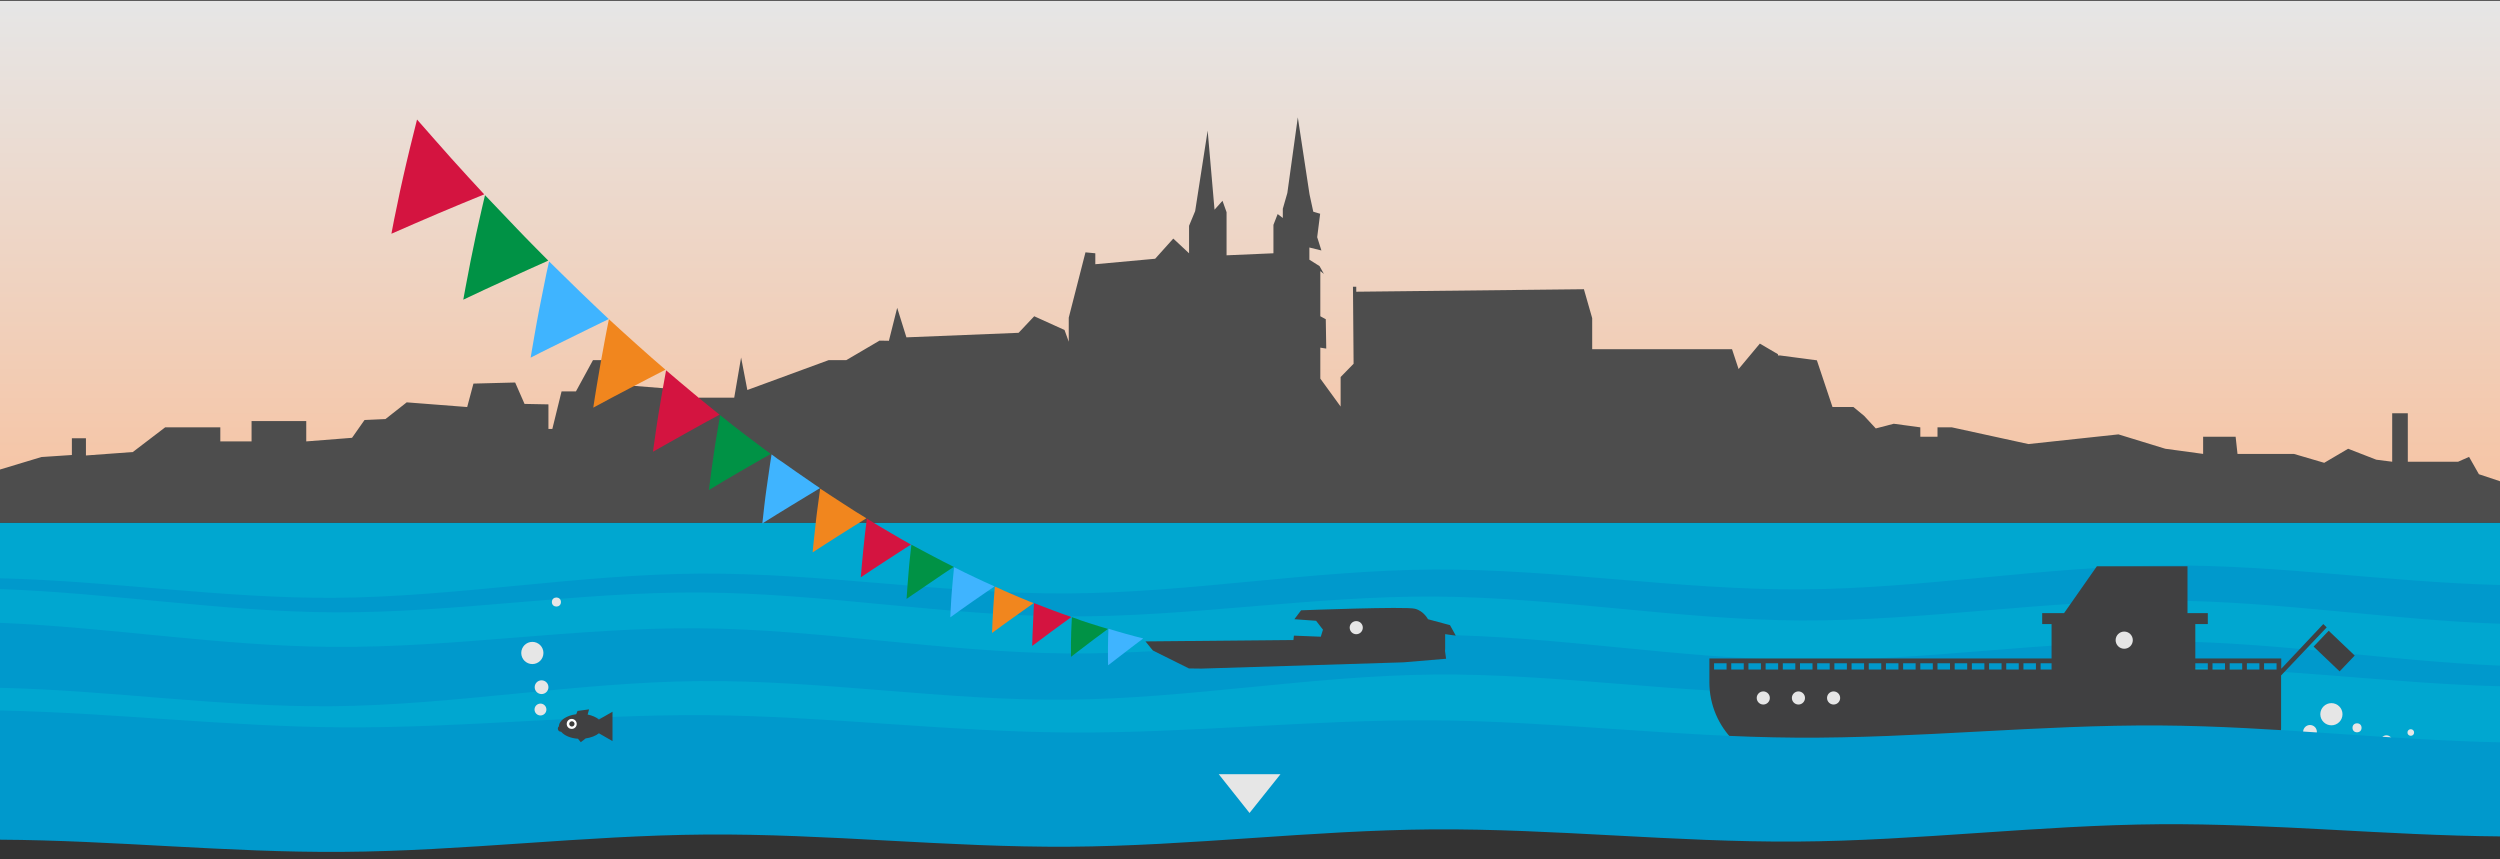 <?xml version="1.0" encoding="utf-8"?>
<!-- Generator: Adobe Illustrator 17.1.0, SVG Export Plug-In . SVG Version: 6.00 Build 0)  -->
<!DOCTYPE svg PUBLIC "-//W3C//DTD SVG 1.1//EN" "http://www.w3.org/Graphics/SVG/1.1/DTD/svg11.dtd">
<svg version="1.1" xmlns="http://www.w3.org/2000/svg" xmlns:xlink="http://www.w3.org/1999/xlink" x="0px" y="0px"
	 viewBox="0 0 1600 550" enable-background="new 0 0 1600 550" xml:space="preserve">
<rect x="0" y="0" width="1600" height="550" fill="#333333" stroke="none"/>
<g id="bg">
</g>
<g id="bg-sky">
</g>
<g id="city">
</g>
<g id="river">
</g>
<g id="on-river">
</g>
<g id="river-fg">
	<g>
		<rect y="334.5" fill="#00A7D0" width="1600" height="178"/>
	</g>
	<linearGradient id="SVGID_1_" gradientUnits="userSpaceOnUse" x1="800" y1="333.5" x2="800" y2="0.5">
		<stop  offset="0" style="stop-color:#F7C2A0"/>
		<stop  offset="1" style="stop-color:#E6E6E6"/>
	</linearGradient>
	<rect y="0.5" fill="url(#SVGID_1_)" width="1600" height="333"/>
	<polygon fill="#4D4D4D" points="1586.5,303.5 1580.2,292.4 1573.2,295.5 1541,295.5 1541,264.5 1531,264.5 1531,295.5 
		1520.8,294.2 1502.8,287.2 1487.5,296.2 1468.1,290.5 1432,290.5 1430.8,279.5 1410,279.5 1410,290.5 1385.8,287.2 1355.8,278 
		1298.2,284.2 1249.2,273.5 1240,273.5 1240,279.5 1229,279.5 1229,273.5 1212,271.2 1200.5,274.2 1193,266.1 1186.2,260.5 
		1172.8,260.5 1162.8,230.6 1139.3,227.5 1137.9,227.5 1137.9,226.7 1126.3,219.9 1112.7,236.2 1108.5,223.5 1019,223.5 1019,203.6 
		1013.7,185.1 868,186.7 868,183.5 865.9,183.5 866.3,232.8 858,241.3 858,260.2 845,242.3 845,222.5 848.8,223.1 848.5,204.3 
		845,202.4 845,173.5 847.3,175.3 844.5,170.3 838,166.2 838,158.4 845.7,160.3 843,151.8 844.9,136.8 840.5,135.5 838.1,124.4 
		830.6,75.1 823.9,123.5 821,133.6 821,139.5 817.7,137 815,143.9 815,162.1 785,163.4 785,135.8 782.4,128.5 777.3,134.2 
		772.9,83.6 764.9,135.1 761,144.5 761,162.1 750.9,152.7 739.3,165.6 701,169.1 701,162.1 694.7,161.5 684,203.3 684,218.7 
		681.3,211.2 661.9,202.4 651.9,213 580.1,215.9 574.2,197 568.9,218.1 562.9,218 541.6,230.5 530.3,230.5 478.3,249.6 474.3,228.8 
		469.9,254.5 447.3,254.5 447.1,267.5 430,267.5 430,248.9 401.3,246.6 397,230.5 379.5,230.5 368.6,250.5 359.4,250.5 353.5,274.5 
		351,274.5 351,258.8 335.7,258.5 329.7,244.8 303,245.5 299,260.5 260.3,257.5 246.7,268.2 233.3,268.8 225.3,280.2 196,282.5 
		196,269.5 161,269.5 161,282.5 141,282.5 141,273.5 105.7,273.5 85,289.3 55,291.5 55,280.5 46,280.5 46,291.2 26.5,292.5 0,300.5 
		0,334.5 1600,334.5 1600,308 	"/>
	<path fill="#0099CC" d="M448.5,379.2c78.2,0.4,156.4,14.9,234.6,15.3s156.6-13.1,234.8-12.7s156.4,14.9,234.6,15.3
		c78.2,0.4,156.6-13.1,234.8-12.7c70.9,0.4,141.8,12.3,212.7,14.8v-24.8c-70.9-1.8-141.8-12.9-212.7-12.5
		c-78.2,0.4-156.4,14.9-234.6,15.3s-156.6-13.1-234.8-12.7c-78.2,0.4-156.4,14.9-234.6,15.3s-156.6-13.1-234.8-12.7
		S292,382.1,213.7,382.6C142.5,383,71.2,371.8,0,370.1v6.9c71.2,2.5,142.4,14.5,213.7,14.9C291.9,392.3,370.2,378.7,448.5,379.2z"/>
	<path fill="#0099CC" d="M212.3,452c78.4-0.7,156.7-15.4,235.2-16.1s157,12.6,235.4,11.9s156.7-15.4,235.2-16.1s157,12.6,235.4,11.9
		c78.4-0.7,156.7-15.4,235.2-16.1c70.4-0.6,140.9,10,211.3,11.7V426c-70.4-2.9-140.8-14.8-211.2-15.5c-78.4-0.7-157,12.6-235.4,11.9
		c-78.4-0.7-156.7-15.4-235.2-16.1c-78.4-0.7-157,12.6-235.4,11.9s-156.7-15.4-235.2-16.1c-78.4-0.7-157,12.6-235.4,11.9
		C141.5,413.5,70.7,401.5,0,398.6v41.6C70.8,441.8,141.5,452.6,212.3,452z"/>
	<path fill="#404041" d="M769,427.9l129.1-4l27.4-2.3l-0.7-5l0.1-1.4v-9.3l6.8,0.9l-3.7-6.7l-14.1-3.8c0,0-2.6-5.2-8.3-6.7
		c-5.7-1.6-72.9,1-72.9,1l-4.3,5.7l13.9,1l4.4,5.7l-1.4,4.5l-17.2-0.7l-0.3,2.8l-94.7,0.9l4.7,5.8l23.1,11.5L769,427.9L769,427.9z"
		/>
	<g>
		<g>
			<g enable-background="new    ">
				<g>
					<defs>
						<polygon id="SVGID_5_" points="247.7,500.3 251.1,74.4 809.6,147.7 727.3,422.8 						"/>
					</defs>
					<clipPath id="SVGID_3_">
						<use xlink:href="#SVGID_5_"  overflow="visible"/>
					</clipPath>
					<g clip-path="url(#SVGID_3_)">
						<g>
							<g>
								<g>
									<path fill="#3FB4FF" d="M709.4,402.4c-0.1,2-0.1,4-0.2,6c0,2-0.1,3.9-0.1,5.9c0,1.9,0,3.9,0,5.8c0,1.9,0,3.8,0.1,5.7
										c1.9-1.5,3.8-2.9,5.7-4.4c1.9-1.5,3.8-2.9,5.6-4.3c1.9-1.4,3.7-2.9,5.6-4.3c1.9-1.4,3.7-2.8,5.6-4.2
										c-1.8-0.4-3.7-0.9-5.5-1.4c-1.8-0.5-3.7-1-5.5-1.5c-1.9-0.5-3.7-1-5.6-1.6C713.1,403.5,711.2,403,709.4,402.4"/>
									<path fill="#009245" d="M686,395c-0.1,2.2-0.2,4.3-0.3,6.5c-0.1,2.1-0.2,4.2-0.2,6.4c-0.1,2.1-0.1,4.2-0.1,6.3
										c0,2.1,0,4.1,0,6.2c2-1.5,4-3,6-4.6c2-1.5,4-3,5.9-4.5c2-1.5,3.9-3,5.9-4.4c2-1.5,3.9-2.9,5.9-4.4
										c-1.9-0.6-3.8-1.1-5.7-1.7c-1.9-0.6-3.8-1.2-5.7-1.8c-1.9-0.6-3.9-1.2-5.8-1.9C689.9,396.3,688,395.6,686,395"/>
									<path fill="#D41440" d="M661.8,386c-0.2,2.3-0.3,4.7-0.4,7c-0.1,2.3-0.2,4.6-0.3,6.9c-0.1,2.3-0.2,4.5-0.3,6.8
										c-0.1,2.2-0.1,4.5-0.2,6.7c2.1-1.6,4.2-3.2,6.3-4.7c2.1-1.6,4.2-3.1,6.3-4.7c2.1-1.5,4.2-3.1,6.3-4.6
										c2.1-1.5,4.2-3,6.2-4.5c-2-0.7-3.9-1.4-5.9-2.1c-2-0.7-4-1.4-6-2.2c-2-0.7-4-1.5-6-2.3C665.9,387.6,663.9,386.8,661.8,386"
										/>
									<path fill="#F1861E" d="M636.7,375.4c-0.2,2.5-0.4,5.1-0.6,7.6c-0.2,2.5-0.3,5-0.5,7.5c-0.1,2.5-0.3,4.9-0.4,7.4
										c-0.1,2.4-0.2,4.8-0.3,7.2c2.2-1.6,4.5-3.3,6.7-4.9c2.2-1.6,4.5-3.2,6.7-4.8c2.2-1.6,4.4-3.2,6.6-4.7
										c2.2-1.6,4.4-3.1,6.6-4.7c-2-0.8-4.1-1.6-6.1-2.5c-2.1-0.8-4.1-1.7-6.2-2.6c-2.1-0.9-4.2-1.8-6.3-2.7
										C640.9,377.2,638.8,376.3,636.7,375.4"/>
									<path fill="#3FB4FF" d="M610.6,363c-0.3,2.7-0.5,5.5-0.8,8.2c-0.2,2.7-0.5,5.4-0.7,8.1c-0.2,2.7-0.4,5.3-0.5,8
										c-0.2,2.6-0.3,5.2-0.4,7.8c2.4-1.7,4.8-3.4,7.1-5.1c2.4-1.7,4.7-3.3,7.1-5c2.4-1.6,4.7-3.3,7.1-4.9c2.3-1.6,4.7-3.2,7-4.8
										c-2.1-1-4.2-1.9-6.4-2.9c-2.1-1-4.3-2-6.4-3c-2.2-1-4.3-2.1-6.5-3.1C615,365.2,612.8,364.1,610.6,363"/>
									<path fill="#009245" d="M583.3,348.6c-0.3,3-0.7,5.9-1,8.9c-0.3,2.9-0.6,5.8-0.8,8.7c-0.3,2.9-0.5,5.8-0.7,8.6
										c-0.2,2.8-0.4,5.7-0.6,8.5c2.5-1.8,5.1-3.5,7.6-5.2c2.5-1.7,5-3.4,7.6-5.2c2.5-1.7,5-3.4,7.5-5.1c2.5-1.7,5-3.3,7.5-5
										c-2.2-1.1-4.4-2.2-6.7-3.4c-2.2-1.1-4.5-2.3-6.7-3.5c-2.3-1.2-4.5-2.4-6.8-3.6C587.9,351.1,585.6,349.9,583.3,348.6"/>
									<path fill="#D41440" d="M554.8,331.9c-0.4,3.2-0.8,6.4-1.2,9.6c-0.4,3.2-0.7,6.3-1,9.5c-0.3,3.1-0.6,6.2-0.9,9.3
										c-0.3,3.1-0.5,6.2-0.8,9.2c2.7-1.8,5.4-3.6,8.1-5.4c2.7-1.8,5.4-3.6,8.1-5.3c2.7-1.8,5.3-3.5,8-5.2
										c2.7-1.7,5.3-3.4,7.9-5.1c-2.3-1.3-4.6-2.6-6.9-3.9c-2.3-1.3-4.7-2.7-7-4.1c-2.4-1.4-4.7-2.8-7.1-4.2
										C559.6,334.8,557.2,333.4,554.8,331.9"/>
									<path fill="#F1861E" d="M524.9,312.7c-0.5,3.5-1,7-1.4,10.4c-0.5,3.4-0.9,6.9-1.3,10.3c-0.4,3.4-0.8,6.8-1.1,10.1
										c-0.4,3.3-0.7,6.7-1,10c2.9-1.9,5.8-3.7,8.7-5.6c2.9-1.8,5.8-3.7,8.6-5.5c2.9-1.8,5.7-3.6,8.6-5.4c2.8-1.8,5.7-3.6,8.5-5.3
										c-2.4-1.5-4.8-3-7.3-4.5c-2.4-1.5-4.9-3.1-7.3-4.7c-2.5-1.6-4.9-3.2-7.4-4.8C529.9,316,527.4,314.4,524.9,312.7"/>
									<path fill="#3FB4FF" d="M493.8,290.8c-0.6,3.8-1.2,7.5-1.7,11.3c-0.5,3.7-1.1,7.4-1.6,11.1c-0.5,3.7-1,7.3-1.4,11
										c-0.4,3.6-0.8,7.2-1.2,10.8c3.1-1.9,6.2-3.9,9.3-5.8c3.1-1.9,6.2-3.8,9.3-5.7c3.1-1.9,6.1-3.7,9.2-5.6
										c3-1.8,6.1-3.7,9.1-5.5c-2.5-1.7-5.1-3.4-7.6-5.2c-2.6-1.8-5.1-3.5-7.7-5.3c-2.6-1.8-5.2-3.7-7.8-5.5
										C499,294.7,496.4,292.8,493.8,290.8"/>
									<path fill="#009245" d="M460.9,265.7c-0.7,4.1-1.4,8.2-2.1,12.2c-0.7,4-1.3,8.1-1.9,12.1c-0.6,4-1.2,8-1.7,11.9
										c-0.5,3.9-1,7.8-1.5,11.7c3.4-2,6.7-4,10-6c3.3-2,6.6-3.9,9.9-5.8c3.3-1.9,6.6-3.8,9.9-5.7c3.3-1.9,6.5-3.8,9.8-5.6
										c-2.7-1.9-5.3-3.9-8-5.9c-2.7-2-5.4-4.1-8.1-6.1c-2.7-2.1-5.4-4.2-8.2-6.3C466.4,270.1,463.7,267.9,460.9,265.7"/>
									<path fill="#D41440" d="M426.3,237c-0.8,4.4-1.6,8.9-2.4,13.3c-0.8,4.4-1.5,8.8-2.2,13.1c-0.7,4.3-1.4,8.6-2,12.9
										c-0.6,4.3-1.2,8.5-1.8,12.8c3.6-2.1,7.2-4.1,10.8-6.1c3.6-2,7.2-4,10.7-6c3.6-2,7.1-3.9,10.6-5.9c3.5-1.9,7-3.8,10.5-5.7
										c-2.8-2.2-5.6-4.5-8.4-6.8c-2.8-2.3-5.7-4.6-8.5-7c-2.9-2.4-5.7-4.8-8.6-7.2C432.1,242,429.2,239.5,426.3,237"/>
									<path fill="#F1861E" d="M389.7,204.3c-1,4.8-1.9,9.6-2.8,14.4c-0.9,4.8-1.8,9.5-2.6,14.2c-0.8,4.7-1.6,9.4-2.4,14.1
										c-0.8,4.6-1.5,9.3-2.2,13.9c3.9-2.1,7.8-4.2,11.7-6.3c3.9-2.1,7.7-4.1,11.6-6.1c3.8-2,7.7-4,11.5-6c3.8-2,7.6-3.9,11.4-5.9
										c-2.9-2.5-5.9-5.1-8.9-7.7c-3-2.6-6-5.3-9-8c-3-2.7-6-5.4-9.1-8.2C395.9,210,392.8,207.2,389.7,204.3"/>
									<path fill="#3FB4FF" d="M351.4,167.3c-1.2,5.2-2.3,10.5-3.3,15.7c-1.1,5.2-2.1,10.3-3.1,15.5c-1,5.1-1.9,10.2-2.8,15.3
										c-0.9,5.1-1.8,10.1-2.6,15.1c4.2-2.2,8.5-4.3,12.7-6.4c4.2-2.1,8.4-4.2,12.6-6.2c4.2-2.1,8.3-4.1,12.4-6.1
										c4.1-2,8.2-4,12.3-6c-3.1-2.9-6.2-5.8-9.3-8.8c-3.1-3-6.3-6-9.5-9.1c-3.2-3.1-6.4-6.2-9.6-9.4
										C357.9,173.7,354.6,170.5,351.4,167.3"/>
									<path fill="#009245" d="M310.4,124.9c-1.3,5.7-2.7,11.4-3.9,17c-1.3,5.6-2.5,11.3-3.6,16.8c-1.2,5.6-2.3,11.1-3.3,16.6
										c-1.1,5.5-2.1,11-3.1,16.5c4.6-2.2,9.2-4.3,13.8-6.5c4.6-2.1,9.1-4.2,13.7-6.3c4.5-2.1,9-4.1,13.5-6.2c4.5-2,8.9-4,13.4-6
										c-3.3-3.3-6.6-6.6-9.9-10c-3.3-3.4-6.7-6.8-10-10.3c-3.4-3.5-6.8-7.1-10.2-10.7C317.3,132.2,313.9,128.6,310.4,124.9"/>
									<path fill="#D41440" d="M266.9,76.5c-1.6,6.2-3.1,12.4-4.6,18.5c-1.5,6.1-2.9,12.3-4.3,18.4c-1.4,6.1-2.7,12.1-3.9,18.2
										c-1.3,6-2.5,12-3.6,18c5.1-2.2,10.1-4.4,15.1-6.6c5-2.1,10-4.3,14.9-6.4c4.9-2.1,9.9-4.2,14.8-6.2c4.9-2,9.7-4,14.6-6
										c-3.5-3.8-7-7.6-10.5-11.4c-3.5-3.9-7.1-7.8-10.7-11.8c-3.6-4-7.2-8.1-10.8-12.2C274.3,84.9,270.6,80.7,266.9,76.5"/>
								</g>
							</g>
						</g>
					</g>
				</g>
			</g>
		</g>
	</g>
	<g>
		<circle fill="#E6E6E6" cx="1508.5" cy="465.8" r="2.9"/>
		<circle fill="#E6E6E6" cx="1478.4" cy="468.4" r="4.4"/>
		<circle fill="#E6E6E6" cx="1492.1" cy="457.1" r="7.1"/>
		<circle fill="#E6E6E6" cx="1527.3" cy="474.4" r="3.8"/>
		<circle fill="#E6E6E6" cx="1496.9" cy="472.8" r="2.1"/>
		<circle fill="#E6E6E6" cx="1542.9" cy="468.8" r="2.1"/>
	</g>
	<g>
		<path fill="#404041" d="M1489.1,401.5l-2.2-2.1l-26.9,28.6v-3.6v-2v-1h-55v-22h8v-7h-13v-30h-58l-21,30h-14v7h6v22h-219v1v2v4.3
			v5.7v2.2c0,29.3,23.7,52.8,53,52.8h289.3c13,0,23.6-10.3,23.6-23.4v-31.6v-2.1L1489.1,401.5z M1105,428.5h-8v-4h8V428.5z
			 M1116,428.5h-8v-4h8V428.5z M1127,428.5h-8v-4h8V428.5z M1138,428.5h-8v-4h8V428.5z M1149,428.5h-8v-4h8V428.5z M1160,428.5h-8
			v-4h8V428.5z M1171,428.5h-8v-4h8V428.5z M1182,428.5h-8v-4h8V428.5z M1193,428.5h-8v-4h8V428.5z M1204,428.5h-8v-4h8V428.5z
			 M1215,428.5h-8v-4h8V428.5z M1226,428.5h-8v-4h8V428.5z M1237,428.5h-8v-4h8V428.5z M1248,428.5h-8v-4h8V428.5z M1259,428.5h-8
			v-4h8V428.5z M1270,428.5h-8v-4h8V428.5z M1281,428.5h-8v-4h8V428.5z M1292,428.5h-8v-4h8V428.5z M1303,428.5h-8v-4h8V428.5z
			 M1306,424.5h7v4h-7V424.5z M1413,428.5h-8v-4h8V428.5z M1424,428.5h-8v-4h8V428.5z M1435,428.5h-8v-4h8V428.5z M1446,428.5h-8v-4
			h8V428.5z M1449,428.5v-4h8v4H1449z"/>
		
			<rect x="1486.5" y="405" transform="matrix(0.69 -0.724 0.724 0.69 161.795 1210.588)" fill="#404041" width="14" height="23"/>
	</g>
	<circle fill="#E6E6E6" cx="1128.5" cy="446.7" r="4.2"/>
	<circle fill="#E6E6E6" cx="1151" cy="446.7" r="4.2"/>
	<circle fill="#E6E6E6" cx="1173.5" cy="446.7" r="4.2"/>
	<circle fill="#E6E6E6" cx="1359.5" cy="409.7" r="5.5"/>
	<circle fill="#E6E6E6" cx="868" cy="401.7" r="4.2"/>
	<g>
		<path fill="#0099CC" d="M218.8,545.2c77.6-0.5,155-10.5,232.6-11.1s155.3,8.3,232.9,7.8s155-10.5,232.6-11.1
			c77.6-0.5,155.3,8.3,232.9,7.8c77.6-0.5,155-10.5,232.6-11.1c72.4-0.5,145.3,7.2,217.8,7.8v-60.2c-72.7-1.5-144.9-10.3-217.6-10.8
			c-77.6-0.5-155.3,8.3-232.9,7.8c-77.6-0.5-155-10.5-232.6-11.1c-77.6-0.5-155.3,8.3-232.9,7.8c-77.6-0.5-155-10.5-232.6-11.1
			c-77.6-0.5-155.3,8.3-232.9,7.8C145.9,465,72.8,456.2,0,454.7v82.7C73,537.8,145.7,545.7,218.8,545.2z"/>
	</g>
	<polygon fill="#E6E6E6" points="819.5,495.5 799.7,520.3 780,495.5 	"/>
	<circle fill="#E6E6E6" cx="345.9" cy="454.1" r="3.8"/>
	<circle fill="#E6E6E6" cx="356.1" cy="385.3" r="2.9"/>
	<circle fill="#E6E6E6" cx="346.6" cy="439.8" r="4.4"/>
	<circle fill="#E6E6E6" cx="340.7" cy="417.9" r="7.1"/>
	<g id="animal_1_">
		<g>
			<path fill="#404041" d="M392,455.5l-8.7,5c-1.7-1.5-4.3-2.6-7.2-3.2l0.9-3.3l-7.4,1l-0.8,2.1c-6.3,0.8-11.1,4-11.1,7.8
				c0,0,0,0,0,0c-0.5,0.3-0.7,0.9-0.7,1.5c0,1,0.9,1.9,1.9,1.9c0.1,0,0.1,0,0.2,0c2,2.4,6,4.2,10.8,4.5l1.8,2.2l3.1-2.4
				c3.5-0.5,6.5-1.7,8.5-3.3l8.7,5V455.5z"/>
			<path fill="#FFFFFF" d="M369.1,463.3c0,1.8-1.4,3.2-3.2,3.2c-1.8,0-3.2-1.4-3.2-3.2c0-1.8,1.4-3.2,3.2-3.2
				C367.7,460.1,369.1,461.6,369.1,463.3z"/>
			<path fill="#3C3C3B" d="M367.7,463.3c0,0.9-0.8,1.7-1.7,1.7c-0.9,0-1.7-0.8-1.7-1.7c0-0.9,0.8-1.7,1.7-1.7
				C366.9,461.6,367.7,462.4,367.7,463.3z"/>
		</g>
	</g>
</g>
<g id="on-river-fg">
</g>
<g id="logo">
</g>
</svg>
